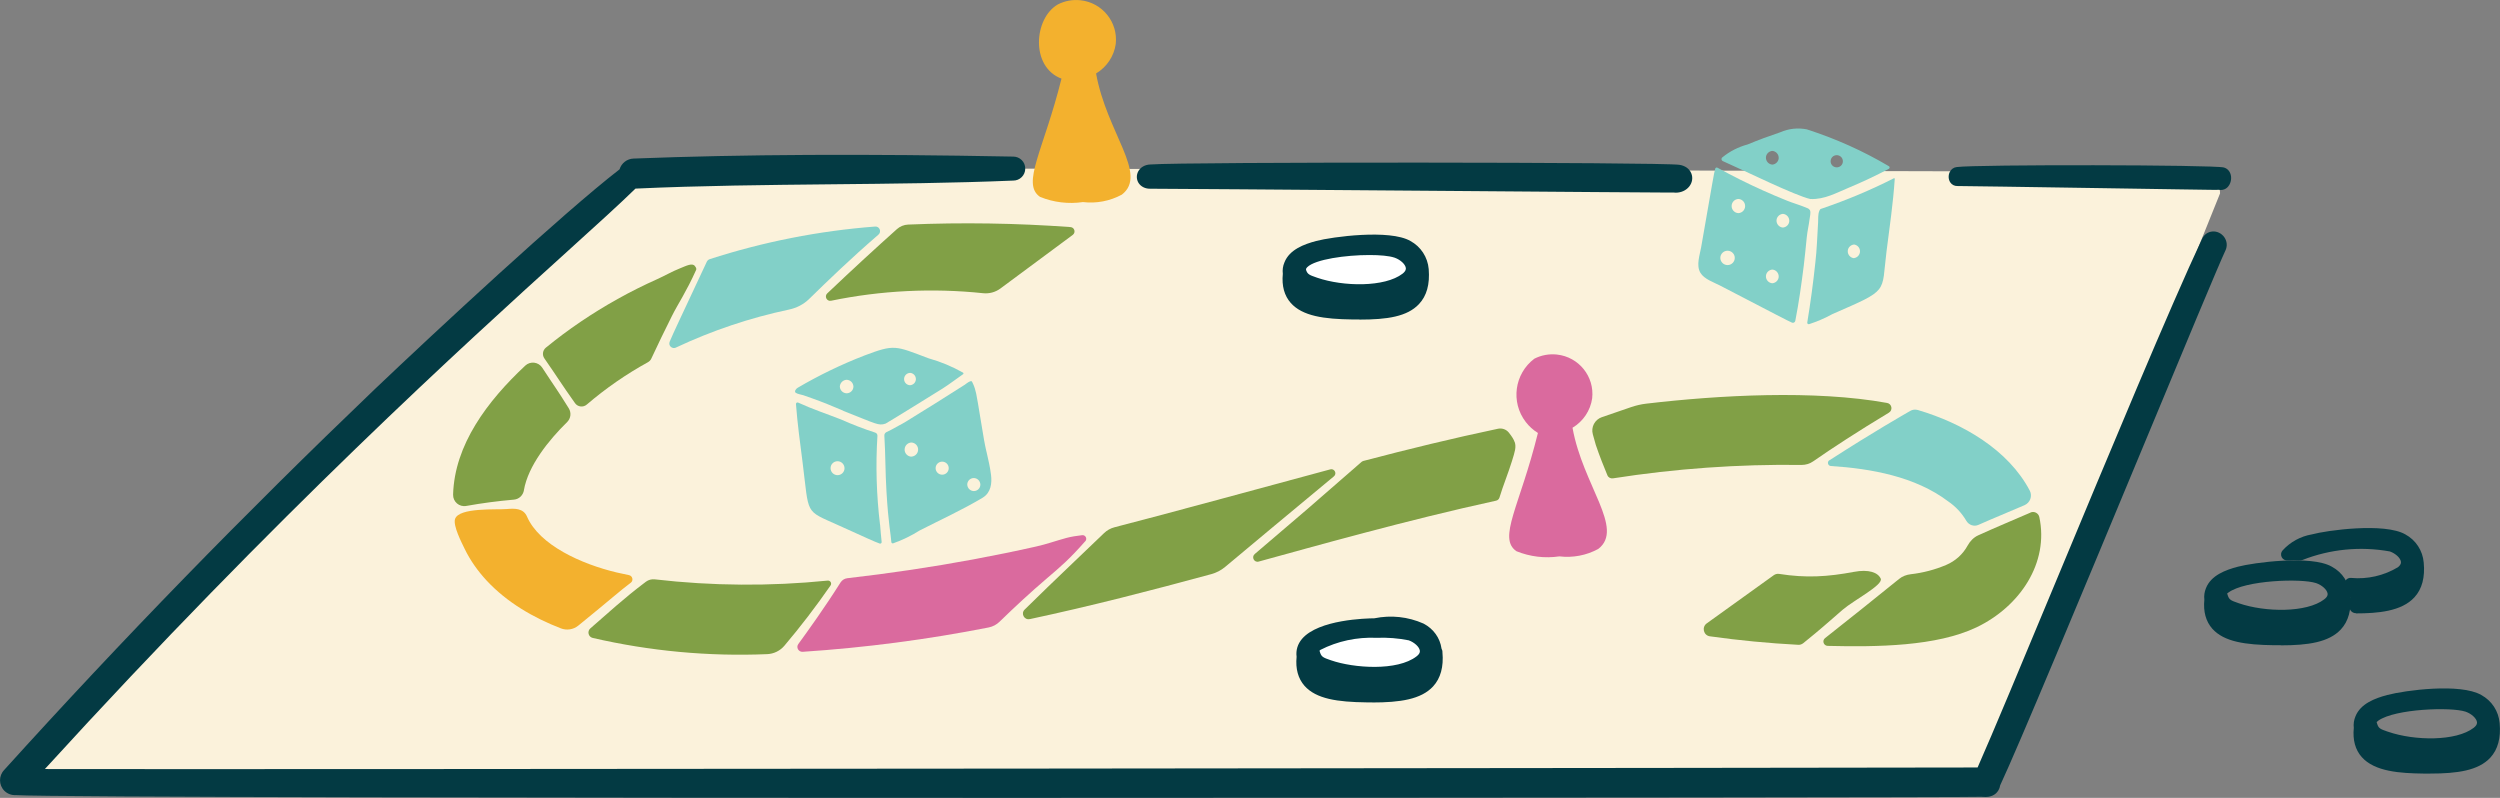 <svg width="235" height="75" viewBox="0 0 235 75" fill="none" xmlns="http://www.w3.org/2000/svg">
<rect x="0" y="0" width="235" height="75" fill="#808080" stroke="none"/>
<g clip-path="url(#clip0_589_8254)">
<path d="M186.194 74.055L2.313 73.121L59.586 15.749L206.666 16.171C207.78 16.171 208.685 17.071 208.685 18.179L186.194 74.055Z" fill="#FBF2DB"/>
<path d="M127.162 28.371C130.311 28.371 132.863 27.256 132.863 25.879C132.863 24.503 130.311 23.388 127.162 23.388C124.014 23.388 121.462 24.503 121.462 25.879C121.462 27.256 124.014 28.371 127.162 28.371Z" fill="white"/>
<path d="M128.474 63.34C131.623 63.34 134.175 62.224 134.175 60.848C134.175 59.472 131.623 58.356 128.474 58.356C125.326 58.356 122.774 59.472 122.774 60.848C122.774 62.224 125.326 63.34 128.474 63.34Z" fill="white"/>
<path d="M103.036 6.902C104.037 6.3 104.716 5.287 104.88 4.134C105.106 2.087 103.624 0.247 101.566 0.023C100.836 -0.056 100.095 0.079 99.439 0.416C97.183 1.704 96.844 6.294 99.779 7.391C98.116 14.101 95.967 17.268 97.76 18.505C99.038 19.028 100.429 19.192 101.798 18.995C103.059 19.146 104.337 18.899 105.451 18.297C107.951 16.385 104.026 12.476 103.031 6.902H103.036Z" fill="#F3B12E"/>
<path d="M135.035 61.315C135.04 61.264 135.018 61.214 134.972 61.186C134.899 60.303 134.379 59.521 133.593 59.116C132.23 58.52 130.714 58.362 129.26 58.671C126.8 58.671 122.061 59.313 122.463 61.714C122.095 65.022 125.121 65.41 128.452 65.455C132.331 65.505 135.402 65.106 135.04 61.315H135.035ZM123.792 60.618C125.511 59.729 127.439 59.301 129.379 59.391C130.448 59.346 131.517 59.431 132.569 59.645C133.655 60.01 134.695 61.214 133.502 62.136C131.54 63.661 127.315 63.424 124.94 62.603C124.261 62.367 123.797 62.237 123.56 61.546C123.373 60.995 123.39 60.955 123.792 60.618ZM125.025 64.487C123.927 64.217 123.13 63.7 123.006 62.586C125.064 64.403 132.744 64.814 134.543 62.373C134.497 62.721 134.373 63.053 134.175 63.346C133.078 65.236 127.134 65.01 125.025 64.487Z" fill="#033A43"/>
<path d="M128.995 66.023C128.814 66.023 128.627 66.023 128.435 66.023C125.748 65.989 123.729 65.708 122.627 64.471C122.022 63.784 121.767 62.867 121.88 61.737C121.801 61.124 121.976 60.544 122.389 60.055C123.944 58.233 128.429 58.126 129.187 58.12C130.754 57.8 132.348 57.968 133.807 58.615C134.752 59.105 135.363 59.971 135.504 60.972C135.561 61.073 135.595 61.191 135.589 61.309C135.713 62.682 135.414 63.762 134.707 64.527C133.581 65.742 131.602 66.034 128.983 66.034L128.995 66.023ZM124.029 61.158C124.052 61.231 124.08 61.321 124.097 61.366C124.227 61.748 124.414 61.827 125.036 62.041L125.132 62.074C127.264 62.811 131.353 63.098 133.157 61.697C133.513 61.422 133.474 61.214 133.462 61.146C133.406 60.798 132.948 60.381 132.422 60.19C131.432 59.993 130.414 59.914 129.408 59.954C127.541 59.875 125.732 60.263 124.114 61.09C124.086 61.113 124.058 61.135 124.035 61.163L124.029 61.158ZM123.006 62.018C123.056 62.018 123.107 62.024 123.158 62.041C123.107 61.945 123.062 61.844 123.023 61.731C123.023 61.731 123.023 61.726 123.023 61.72C123.023 61.737 123.023 61.759 123.023 61.776C123.011 61.861 123.006 61.939 123 62.018H123.011H123.006ZM134.492 61.765C134.492 61.765 134.48 61.799 134.469 61.816C134.475 61.816 134.486 61.816 134.492 61.816C134.492 61.799 134.492 61.782 134.492 61.771V61.765Z" fill="#033A43"/>
<path d="M220.358 55.949C220.285 55.021 219.736 54.188 218.91 53.744C217.27 52.794 212.197 53.356 210.495 53.806C209.539 54.059 208.278 54.481 207.882 55.499C207.769 55.763 207.73 56.056 207.775 56.343C207.407 59.65 210.433 60.038 213.764 60.083C217.638 60.145 220.714 59.751 220.352 55.949H220.358ZM209.121 55.252C210.846 53.964 216.32 53.761 217.898 54.279C218.984 54.644 220.024 55.848 218.831 56.77C216.869 58.295 212.644 58.058 210.269 57.237C209.59 57.001 209.126 56.871 208.889 56.18C208.702 55.628 208.719 55.589 209.121 55.246V55.252ZM210.354 59.116C209.256 58.846 208.459 58.328 208.335 57.215C210.393 59.031 218.073 59.442 219.872 57.001C219.832 57.35 219.702 57.681 219.504 57.974C218.401 59.864 212.469 59.639 210.354 59.116Z" fill="#033A43"/>
<path d="M214.386 60.651C214.182 60.651 213.973 60.651 213.764 60.651C211.078 60.618 209.059 60.336 207.956 59.099C207.351 58.413 207.096 57.496 207.209 56.36C207.164 55.994 207.221 55.623 207.362 55.285C207.837 54.076 209.211 53.575 210.354 53.272C211.818 52.884 217.265 52.147 219.199 53.272C220.183 53.8 220.828 54.79 220.924 55.91C221.054 57.299 220.76 58.396 220.041 59.166C218.922 60.37 216.971 60.663 214.386 60.663V60.651ZM209.353 55.792C209.375 55.865 209.404 55.955 209.421 56C209.551 56.382 209.737 56.461 210.365 56.675L210.455 56.708C212.927 57.558 216.829 57.614 218.486 56.332C218.842 56.056 218.803 55.848 218.792 55.78C218.729 55.42 218.26 54.998 217.717 54.813C216.303 54.346 211.032 54.537 209.466 55.702C209.454 55.707 209.449 55.713 209.437 55.718C209.409 55.741 209.381 55.764 209.358 55.786L209.353 55.792ZM208.335 56.652C208.386 56.652 208.436 56.658 208.487 56.675C208.436 56.579 208.391 56.478 208.352 56.365C208.352 56.365 208.352 56.36 208.352 56.354C208.352 56.371 208.352 56.388 208.352 56.405C208.34 56.489 208.335 56.573 208.329 56.652H208.34H208.335ZM219.821 56.393C219.821 56.393 219.81 56.427 219.798 56.444C219.804 56.444 219.815 56.444 219.821 56.444C219.821 56.427 219.821 56.41 219.821 56.393Z" fill="#033A43"/>
<path d="M234.406 68.014C234.327 67.086 233.784 66.254 232.958 65.809C231.233 64.814 226.268 65.415 224.543 65.871C223.587 66.124 222.326 66.546 221.93 67.564C221.817 67.829 221.778 68.121 221.823 68.408C221.455 71.721 224.481 72.103 227.812 72.148C231.692 72.204 234.762 71.805 234.401 68.014H234.406ZM223.163 67.334C224.826 66.062 230.351 65.837 231.94 66.36C233.026 66.726 234.067 67.93 232.874 68.852C230.911 70.376 226.687 70.14 224.311 69.319C223.633 69.083 223.163 68.959 222.931 68.262C222.739 67.688 222.756 67.643 223.174 67.328H223.163V67.334ZM231.895 71.119C229.429 71.665 226.873 71.687 224.396 71.181C223.299 70.911 222.501 70.393 222.377 69.28C224.441 71.096 232.116 71.507 233.914 69.066C233.778 70.118 232.953 70.956 231.895 71.119Z" fill="#033A43"/>
<path d="M228.411 72.716C228.214 72.716 228.01 72.716 227.806 72.716C225.64 72.688 223.225 72.542 222.004 71.164C221.393 70.478 221.144 69.555 221.257 68.419C221.212 68.053 221.269 67.682 221.41 67.345C221.885 66.141 223.254 65.635 224.396 65.331C226.127 64.876 231.296 64.201 233.241 65.331C234.22 65.86 234.87 66.85 234.966 67.969C235.096 69.358 234.802 70.45 234.09 71.22C232.97 72.43 231.007 72.716 228.417 72.716H228.411ZM223.401 67.874C223.423 67.947 223.452 68.042 223.469 68.087C223.593 68.464 223.774 68.543 224.379 68.751L224.498 68.79C226.964 69.64 230.872 69.696 232.529 68.413C232.879 68.138 232.845 67.93 232.834 67.862C232.772 67.502 232.302 67.08 231.759 66.895C230.385 66.439 225.154 66.625 223.57 67.733C223.553 67.75 223.536 67.767 223.514 67.784C223.491 67.8 223.44 67.84 223.401 67.874ZM222.377 68.717C222.422 68.717 222.468 68.717 222.513 68.734C222.468 68.644 222.428 68.549 222.394 68.447V68.436C222.394 68.436 222.394 68.459 222.388 68.47C222.377 68.554 222.371 68.638 222.366 68.717H222.377ZM233.863 68.481C233.863 68.481 233.858 68.498 233.852 68.509C233.852 68.509 233.858 68.509 233.863 68.509C233.863 68.498 233.863 68.492 233.863 68.481Z" fill="#033A43"/>
<path d="M133.734 25.328C133.655 24.4 133.112 23.568 132.286 23.123C130.646 22.173 125.573 22.735 123.871 23.185C122.915 23.438 121.654 23.86 121.258 24.878C121.145 25.142 121.105 25.435 121.151 25.722C120.783 29.029 123.809 29.417 127.14 29.462C131.093 29.518 134.034 29.142 133.728 25.328H133.734ZM131.251 23.674C132.337 24.04 133.378 25.244 132.19 26.166C130.222 27.691 126.003 27.454 123.628 26.633C122.949 26.397 122.48 26.267 122.248 25.576C121.546 23.478 129.374 23.05 131.257 23.674H131.251ZM131.234 28.439C128.768 28.99 126.212 29.007 123.735 28.5C122.638 28.23 121.841 27.713 121.716 26.599C123.775 28.416 131.455 28.827 133.253 26.386C133.106 27.437 132.286 28.264 131.234 28.433V28.439Z" fill="#033A43"/>
<path d="M127.779 30.03C127.569 30.03 127.355 30.03 127.14 30.03C124.453 29.997 122.434 29.715 121.332 28.478C120.726 27.792 120.472 26.875 120.585 25.739C120.54 25.373 120.591 25.002 120.738 24.664C121.213 23.455 122.587 22.954 123.729 22.651C125.194 22.263 130.635 21.526 132.575 22.651C133.553 23.18 134.203 24.169 134.299 25.294C134.413 26.734 134.113 27.809 133.383 28.585C132.275 29.76 130.408 30.042 127.784 30.042L127.779 30.03ZM128.729 23.973C126.506 23.973 123.633 24.372 122.881 25.114C122.734 25.261 122.762 25.339 122.779 25.401C122.909 25.778 123.09 25.857 123.718 26.071L123.809 26.104C126.274 26.954 130.177 27.01 131.839 25.727C132.19 25.452 132.156 25.244 132.145 25.176C132.088 24.828 131.641 24.422 131.121 24.231C131.104 24.231 131.087 24.22 131.07 24.214C130.584 24.051 129.719 23.973 128.729 23.973ZM121.716 26.037C121.756 26.037 121.79 26.037 121.829 26.048C121.79 25.969 121.756 25.885 121.722 25.795C121.71 25.879 121.705 25.958 121.699 26.037C121.699 26.037 121.71 26.037 121.716 26.037ZM133.191 25.756C133.191 25.756 133.168 25.806 133.163 25.834C133.174 25.834 133.185 25.834 133.197 25.834C133.197 25.812 133.197 25.784 133.197 25.761L133.191 25.756Z" fill="#033A43"/>
<path d="M102.024 50.87C102.227 50.634 102.035 50.274 101.724 50.307C101.221 50.369 100.717 50.437 100.242 50.566C99.287 50.825 98.353 51.163 97.381 51.376C95.43 51.815 93.473 52.214 91.51 52.58C87.58 53.311 83.627 53.896 79.651 54.352C79.385 54.38 79.148 54.532 79.006 54.757C77.558 57.057 75.907 59.358 75.042 60.539C74.81 60.854 75.059 61.293 75.449 61.27C81.319 60.882 87.161 60.117 92.936 58.981C93.326 58.902 93.676 58.717 93.959 58.441C95.373 57.063 96.911 55.64 98.45 54.329C99.66 53.294 100.469 52.63 102.018 50.87H102.024Z" fill="#DA6A9E"/>
<path d="M78.118 28.27C82.812 27.302 87.637 27.061 92.404 27.561C92.981 27.623 93.558 27.471 94.027 27.128L100.842 22.077C101.142 21.852 101.006 21.374 100.627 21.346C95.549 20.975 90.453 20.896 85.363 21.11C84.973 21.127 84.6 21.278 84.311 21.537C82.326 23.314 80.239 25.227 77.762 27.578C77.468 27.854 77.717 28.349 78.118 28.27Z" fill="#81A046"/>
<path d="M96.793 58.199C102.561 56.967 108.262 55.493 113.878 53.964C114.347 53.834 114.777 53.609 115.15 53.3C116.92 51.821 122.434 47.219 125.386 44.778C125.703 44.52 125.437 44.013 125.047 44.12C120.285 45.403 109.201 48.429 104.778 49.559C104.394 49.655 104.049 49.852 103.766 50.127C101.628 52.197 99.287 54.374 96.312 57.305C95.939 57.67 96.278 58.306 96.793 58.193V58.199Z" fill="#81A046"/>
<path d="M63.544 32.668C66.938 31.071 70.506 29.873 74.177 29.097C74.883 28.945 75.539 28.613 76.054 28.107C77.926 26.284 79.888 24.378 82.575 22.055C82.891 21.785 82.677 21.261 82.264 21.295C76.976 21.7 71.756 22.73 66.711 24.361C66.593 24.4 66.496 24.49 66.44 24.602C63.646 30.576 63.403 31.054 62.95 32.117C62.792 32.483 63.177 32.843 63.539 32.674L63.544 32.668Z" fill="#82D0C8"/>
<path d="M171.965 43.26C171.721 43.412 171.818 43.788 172.1 43.805C175.872 44.047 180.035 44.795 183.111 47.118C183.818 47.596 184.406 48.226 184.836 48.958C185.068 49.351 185.549 49.526 185.967 49.34C187.494 48.659 188.778 48.153 190.311 47.484C190.831 47.253 191.063 46.635 190.803 46.128C188.795 42.292 184.508 39.789 180.278 38.541C180.029 38.467 179.763 38.501 179.543 38.636C178.723 39.12 176.353 40.447 171.97 43.265L171.965 43.26Z" fill="#82D0C8"/>
<path d="M59.286 54.785C59.569 54.571 59.467 54.127 59.116 54.059C58.731 53.98 58.347 53.902 57.968 53.812C54.66 53.024 50.701 51.247 49.536 48.553C49.197 47.771 48.376 47.782 47.647 47.849C46.725 47.934 43.117 47.675 42.772 48.794C42.58 49.424 43.388 50.999 43.677 51.59C44.208 52.687 44.921 53.688 45.747 54.577C47.647 56.618 50.13 58.064 52.72 59.065C53.268 59.279 53.896 59.183 54.354 58.812C57.386 56.349 58.29 55.527 59.28 54.785H59.286Z" fill="#F3B12E"/>
<path d="M65.32 25.008C65.077 24.681 64.489 24.996 63.912 25.227C63.177 25.514 62.498 25.919 61.78 26.239C60.513 26.807 59.269 27.426 58.053 28.107C55.672 29.434 53.41 30.964 51.306 32.685C51.006 32.933 50.95 33.371 51.17 33.687C52.522 35.638 52.765 36.083 54.054 37.899C54.309 38.259 54.824 38.316 55.157 38.029C56.933 36.51 58.862 35.171 60.909 34.046C61.045 33.968 61.158 33.855 61.22 33.715C61.842 32.365 62.498 31.037 63.16 29.704C63.737 28.546 64.494 27.471 65.433 25.379C65.501 25.227 65.382 25.092 65.32 25.013V25.008Z" fill="#81A046"/>
<path d="M190.859 48.187C189.27 48.884 187.732 49.509 185.945 50.324C185.515 50.521 185.181 50.876 184.955 51.286C184.514 52.096 183.807 52.737 182.942 53.103C181.884 53.553 180.764 53.845 179.628 53.975C179.215 54.02 178.825 54.166 178.508 54.425C176.783 55.831 173.254 58.649 171.557 59.982C171.252 60.218 171.416 60.702 171.806 60.713C176.455 60.826 182.026 60.764 185.792 58.969C189.887 57.007 192.618 52.901 191.696 48.603C191.617 48.232 191.216 48.024 190.865 48.176L190.859 48.187Z" fill="#81A046"/>
<path d="M176.789 54.391C176.517 53.8 175.646 53.497 174.272 53.755C171.801 54.222 169.753 54.346 167.242 53.947C167.067 53.919 166.88 53.964 166.739 54.065L160.433 58.598C159.941 58.953 160.128 59.729 160.727 59.813C163.481 60.201 166.258 60.466 169.035 60.612C169.205 60.623 169.369 60.567 169.504 60.46C171.382 58.941 171.382 58.891 173.231 57.299C174.255 56.422 177.054 54.976 176.789 54.391Z" fill="#81A046"/>
<path d="M77.796 54.577C72.389 55.122 66.943 55.083 61.548 54.459C61.254 54.425 60.96 54.504 60.722 54.678C58.568 56.298 57.108 57.676 55.491 59.071C55.174 59.346 55.304 59.87 55.712 59.965C61.09 61.208 66.61 61.72 72.124 61.489C72.746 61.461 73.328 61.174 73.73 60.702C75.268 58.885 76.716 56.99 78.073 55.032C78.215 54.824 78.05 54.548 77.796 54.577Z" fill="#81A046"/>
<path d="M49.247 46.078C49.643 43.783 51.572 41.381 53.314 39.671C53.659 39.328 53.721 38.799 53.466 38.383C52.301 36.51 52.2 36.448 50.972 34.564C50.616 34.018 49.852 33.923 49.377 34.367C45.809 37.703 42.721 41.809 42.591 46.494C42.574 47.163 43.168 47.681 43.835 47.557C45.311 47.293 46.804 47.096 48.303 46.966C48.795 46.927 49.168 46.556 49.253 46.072L49.247 46.078Z" fill="#81A046"/>
<path d="M147.822 40.206C148.823 39.604 149.501 38.591 149.665 37.438C149.891 35.391 148.41 33.551 146.351 33.327C145.622 33.248 144.881 33.383 144.225 33.72C142.353 35.138 141.991 37.798 143.416 39.66C143.733 40.076 144.123 40.425 144.564 40.7C142.856 47.613 140.758 50.583 142.545 51.815C143.823 52.332 145.214 52.501 146.583 52.299C147.844 52.45 149.122 52.209 150.236 51.601C152.725 49.694 148.789 45.645 147.816 40.206H147.822Z" fill="#DA6A9E"/>
<path d="M108.126 16.897C108.737 16.874 157.634 17.285 157.374 17.257C158.211 17.386 158.601 16.452 157.73 16.328C156.169 16.109 111.548 16.042 108.154 16.306C107.589 16.323 107.555 16.919 108.126 16.897Z" fill="#033A43"/>
<path d="M157.521 18.112C157.436 18.112 157.351 18.106 157.26 18.095C157.119 18.106 156.978 18.1 156.836 18.1L149.959 18.055C145.503 18.022 139.548 17.977 133.525 17.926C121.852 17.836 108.607 17.729 108.149 17.74C107.668 17.757 107.249 17.549 107.023 17.195C106.82 16.869 106.808 16.452 106.995 16.109C107.204 15.721 107.628 15.479 108.126 15.462C111.378 15.209 156.022 15.237 157.849 15.491C158.397 15.569 158.81 15.862 158.985 16.3C159.149 16.711 159.076 17.172 158.782 17.538C158.488 17.904 158.024 18.112 157.521 18.112Z" fill="#033A43"/>
<path d="M183.977 16.897C184.282 16.874 208.827 17.285 208.691 17.257C209.11 17.386 209.307 16.452 208.872 16.328C208.092 16.109 185.69 16.042 183.988 16.306C183.705 16.323 183.688 16.919 183.971 16.897H183.977Z" fill="#033A43"/>
<path d="M208.77 17.864C208.708 17.864 208.646 17.858 208.584 17.842C208.357 17.853 208.063 17.847 207.667 17.842L204.97 17.802C202.736 17.768 199.744 17.724 196.724 17.673C190.927 17.583 184.378 17.482 184.011 17.487C183.734 17.498 183.479 17.375 183.326 17.144C183.14 16.869 183.123 16.475 183.281 16.16C183.411 15.901 183.654 15.732 183.926 15.704C185.77 15.451 208.12 15.485 209.042 15.744C209.37 15.834 209.602 16.087 209.692 16.436C209.794 16.852 209.664 17.335 209.37 17.617C209.206 17.774 208.991 17.858 208.776 17.858L208.77 17.864ZM183.965 16.3C183.965 16.3 183.948 16.3 183.937 16.3C183.943 16.3 183.954 16.3 183.971 16.3H183.965Z" fill="#033A43"/>
<path d="M150.581 39.21C149.908 39.441 149.535 40.149 149.727 40.83L150.005 41.82C150.316 42.765 150.836 44.058 151.096 44.677C151.181 44.885 151.396 44.998 151.622 44.964C157.487 44.047 163.414 43.625 169.352 43.704C169.742 43.704 170.115 43.592 170.432 43.372C172.27 42.095 174.594 40.577 177.552 38.794C177.948 38.557 177.841 37.961 177.388 37.877C170.59 36.639 161.587 37.14 154.744 37.944C154.257 38.001 153.782 38.113 153.319 38.271L150.587 39.21H150.581Z" fill="#81A046"/>
<path d="M142.375 41.55C142.291 41.297 142.115 41.027 141.833 40.667C141.589 40.363 141.199 40.222 140.815 40.301C136.567 41.195 132.354 42.225 128.163 43.327C128.101 43.344 128.039 43.378 127.988 43.417C123.062 47.72 122.508 48.198 117.944 52.079C117.61 52.366 117.893 52.906 118.317 52.788C123.277 51.432 132.213 48.896 140.639 47.062C140.786 47.028 140.905 46.916 140.95 46.77C141.301 45.611 141.77 44.492 142.127 43.333C142.398 42.45 142.545 42.028 142.381 41.544L142.375 41.55Z" fill="#81A046"/>
<path d="M207.758 22.814C202.905 33.124 189.745 65.646 186.442 72.986C186.018 73.009 4.728 73.206 2.313 73.121C31.851 40.571 53.438 22.814 59.393 16.874C59.455 16.891 59.523 16.897 59.586 16.897C71.462 16.345 83.361 16.621 95.237 16.137C95.396 16.137 95.526 16.014 95.526 15.856C95.526 15.699 95.401 15.569 95.243 15.569C83.367 15.339 71.445 15.294 59.591 15.755C59.275 15.76 59.026 16.025 59.037 16.334C59.037 16.351 59.037 16.362 59.037 16.379C53.545 20.553 40.436 32.809 35.793 37.224C22.904 49.559 11.718 61.124 1.012 72.964C0.797 73.183 0.797 73.532 1.012 73.74C1.131 73.858 1.295 73.914 1.459 73.897C3.744 74.263 184.503 74.19 186.194 74.061C186.499 74.044 187.161 74.246 187.189 73.588C189.875 67.947 207 26.189 208.419 23.196C208.634 22.746 207.973 22.353 207.758 22.814Z" fill="#033A43"/>
<path d="M99.767 75C53.218 75 4.637 74.938 1.465 74.741C1.08 74.758 0.701 74.618 0.418 74.342C-0.13 73.802 -0.136 72.919 0.401 72.368C11.492 60.106 22.882 48.401 35.199 36.611C40.889 31.2 52.889 20.052 58.239 15.918C58.409 15.344 58.935 14.922 59.563 14.905C69.901 14.506 81.24 14.45 95.254 14.72C95.548 14.72 95.831 14.838 96.046 15.052C96.261 15.265 96.374 15.547 96.374 15.85C96.374 16.154 96.255 16.435 96.04 16.649C95.826 16.863 95.543 16.975 95.243 16.975H95.237C89.565 17.212 83.762 17.268 78.147 17.324C72.107 17.386 65.863 17.448 59.733 17.729C58.313 19.118 56.181 21.053 53.291 23.669C43.773 32.286 26.201 48.193 4.219 72.289C23.051 72.34 175.674 72.171 185.894 72.143C187.291 68.987 190.028 62.412 193.172 54.858C198.279 42.585 204.07 28.669 206.994 22.454C207.175 22.06 207.531 21.801 207.95 21.762C208.385 21.717 208.821 21.925 209.087 22.302C209.347 22.673 209.386 23.14 209.189 23.551C208.6 24.788 205.247 32.848 201.367 42.185C195.887 55.358 189.689 70.264 188.02 73.813C187.958 74.196 187.771 74.438 187.619 74.578C187.189 74.961 186.64 74.927 186.346 74.904C186.307 74.904 186.284 74.893 186.233 74.899C185.645 74.944 143.608 74.994 99.767 74.994V75ZM95.215 16.407C95.215 16.407 95.226 16.407 95.232 16.407C95.226 16.407 95.22 16.407 95.215 16.407ZM95.198 15.294C95.198 15.294 95.181 15.294 95.169 15.294C95.181 15.294 95.192 15.294 95.203 15.294H95.198Z" fill="#033A43"/>
<path d="M227.263 52.906C227.184 51.978 226.641 51.145 225.816 50.701C224.175 49.756 219.097 50.307 217.4 50.763C216.467 50.926 215.613 51.393 214.98 52.096C215.393 52.068 215.8 52.068 216.213 52.096C218.939 51.027 221.913 50.741 224.798 51.269C225.883 51.635 226.924 52.839 225.731 53.761C224.3 54.633 222.62 55.021 220.952 54.864C221.082 55.133 221.184 55.42 221.252 55.707C222.954 55.707 225.714 55.432 226.777 54.014C226.624 55.06 225.799 55.882 224.747 56.033C223.655 56.298 222.535 56.438 221.41 56.455C221.433 56.669 221.433 56.877 221.433 57.068C225.035 57.068 227.608 56.416 227.269 52.895L227.263 52.906Z" fill="#033A43"/>
<path d="M221.461 57.642C221.144 57.642 220.861 57.4 220.861 57.08C220.861 56.905 220.861 56.714 220.844 56.523C220.833 56.399 220.861 56.281 220.924 56.18C220.81 56.101 220.731 55.983 220.697 55.848C220.641 55.6 220.556 55.353 220.443 55.122C220.352 54.937 220.375 54.723 220.488 54.56C220.607 54.391 220.805 54.301 221.003 54.324C222.53 54.47 224.091 54.11 225.403 53.322C225.731 53.058 225.697 52.855 225.685 52.788C225.629 52.439 225.176 52.023 224.651 51.837C221.885 51.337 219.04 51.612 216.422 52.642C216.343 52.675 216.258 52.687 216.173 52.681C215.794 52.653 215.404 52.653 215.025 52.681C214.799 52.698 214.578 52.574 214.476 52.366C214.375 52.158 214.409 51.91 214.561 51.742C215.279 50.949 216.252 50.414 217.31 50.234C218.712 49.852 224.142 49.104 226.104 50.234C227.082 50.763 227.733 51.753 227.829 52.872C227.965 54.267 227.671 55.37 226.958 56.146C225.742 57.473 223.502 57.659 221.461 57.659V57.642ZM226.726 53.384C226.726 53.384 226.703 53.441 226.692 53.469C226.703 53.469 226.715 53.469 226.726 53.469C226.726 53.441 226.726 53.418 226.726 53.39V53.384Z" fill="#033A43"/>
<path d="M79.261 38.619C82.4 39.851 82.558 40.042 83.237 39.823C83.338 39.789 88.525 36.583 88.615 36.516C89.237 36.122 89.876 35.627 90.526 35.177C90.583 35.138 90.577 35.059 90.521 35.025C89.503 34.451 88.417 33.996 87.286 33.681C84.125 32.494 84.119 32.337 81.229 33.428C79.069 34.266 76.982 35.278 74.985 36.448C74.804 36.555 74.64 36.803 74.799 36.921C74.957 37.039 75.313 37.089 75.511 37.151C75.766 37.241 76.026 37.326 76.281 37.421C77.287 37.781 78.282 38.181 79.267 38.608L79.261 38.619ZM85.538 35.048C85.861 35.065 86.11 35.34 86.093 35.661C86.076 35.959 85.838 36.195 85.538 36.212C85.216 36.195 84.967 35.925 84.984 35.605C85.001 35.306 85.233 35.07 85.533 35.053H85.544L85.538 35.048ZM79.583 35.7C79.934 35.711 80.211 35.987 80.222 36.336C80.222 36.684 79.934 36.966 79.583 36.971C79.233 36.96 78.956 36.684 78.944 36.336C78.961 35.998 79.233 35.723 79.572 35.7H79.583Z" fill="#82D0C8"/>
<path d="M82.722 49.312C82.388 46.545 82.303 43.749 82.479 40.965C82.484 40.83 82.405 40.712 82.275 40.667C81.178 40.312 80.103 39.896 79.052 39.429C77.722 38.906 76.32 38.445 75.025 37.843C74.923 37.798 74.816 37.871 74.821 37.984C74.957 39.823 75.212 41.645 75.443 43.468C76.077 48.463 75.596 47.928 78.78 49.362C81.308 50.504 82.196 50.921 82.694 51.095C82.79 51.129 82.886 51.044 82.875 50.943C82.807 50.392 82.778 49.852 82.728 49.312H82.722ZM78.729 44.666C78.367 44.666 78.073 44.368 78.073 44.008C78.073 43.648 78.367 43.355 78.729 43.355C79.091 43.355 79.385 43.653 79.385 44.013C79.385 44.373 79.091 44.666 78.729 44.666Z" fill="#82D0C8"/>
<path d="M92.721 42.438C92.642 42.078 92.562 41.713 92.5 41.353C92.444 41.027 92.387 40.695 92.336 40.369C92.251 39.851 92.166 39.334 92.076 38.81C91.974 38.203 91.884 37.596 91.759 36.988C91.691 36.662 91.595 36.341 91.448 36.038C91.347 35.829 91.352 35.79 91.177 35.852C91.001 35.914 90.809 36.088 90.651 36.189C88.83 37.354 86.997 38.501 85.154 39.632C84.939 39.767 84.713 39.885 84.492 40.003C84.113 40.206 83.74 40.436 83.344 40.61C83.208 40.672 83.118 40.802 83.129 40.948C83.237 42.68 83.22 44.447 83.327 46.184C83.514 49.346 83.734 50.15 83.785 50.954C83.791 51.044 83.881 51.1 83.96 51.072C84.831 50.763 85.668 50.358 86.449 49.863C88.428 48.851 90.493 47.911 92.376 46.781C93.139 46.314 93.258 45.448 93.156 44.632C93.066 43.895 92.89 43.17 92.726 42.438H92.721ZM85.668 42.928C85.301 42.911 85.012 42.596 85.035 42.225C85.052 41.882 85.329 41.612 85.668 41.595C86.036 41.612 86.324 41.927 86.302 42.292C86.285 42.635 86.013 42.905 85.668 42.922V42.928ZM88.564 44.621C88.225 44.621 87.948 44.345 87.948 44.008C87.948 43.67 88.225 43.395 88.564 43.395C88.903 43.395 89.18 43.665 89.18 44.008C89.18 44.345 88.909 44.621 88.564 44.621ZM91.539 46.162C91.199 46.151 90.934 45.886 90.922 45.549C90.922 45.212 91.199 44.936 91.539 44.936C91.878 44.941 92.144 45.212 92.155 45.549C92.155 45.886 91.884 46.156 91.544 46.162H91.539Z" fill="#82D0C8"/>
<path d="M171.077 19.709C171.077 19.709 171.048 19.754 171.031 19.788C170.873 20.148 170.924 20.525 170.901 20.907C170.811 22.358 170.788 23.438 170.641 24.698C170.443 26.577 170.189 28.45 169.883 30.317C169.866 30.419 169.963 30.503 170.064 30.469C170.817 30.222 171.552 29.907 172.247 29.524C177.631 27.173 176.834 27.606 177.326 23.691C177.614 21.402 177.954 19.124 178.106 16.812C178.106 16.767 178.067 16.739 178.027 16.756C175.901 17.842 173.61 18.798 171.348 19.574C171.201 19.625 171.133 19.63 171.077 19.703V19.709ZM174.289 24.271C173.933 24.243 173.667 23.933 173.69 23.579C173.712 23.264 173.967 23.011 174.289 22.983C174.645 23.039 174.888 23.365 174.832 23.719C174.787 24.001 174.572 24.214 174.289 24.259V24.271Z" fill="#82D0C8"/>
<path d="M170.115 19.737C170.036 19.602 169.878 19.557 169.725 19.495C169.159 19.265 168.566 19.096 168 18.871C167.242 18.567 166.496 18.252 165.749 17.915C164.279 17.257 162.842 16.537 161.434 15.76C161.361 15.721 161.264 15.76 161.236 15.839C161.1 16.295 161.004 16.998 159.907 23.247C159.783 23.967 159.415 24.957 159.845 25.654C160.207 26.245 161.083 26.532 161.672 26.835C166.954 29.575 167.972 30.12 168.447 30.328C168.577 30.385 168.73 30.3 168.758 30.16C169.097 28.439 169.335 26.701 169.555 24.962C169.668 24.074 169.742 23.179 169.838 22.285C169.895 21.723 170.03 21.171 170.098 20.609C170.127 20.395 170.228 19.985 170.143 19.776C170.138 19.76 170.132 19.748 170.121 19.737H170.115ZM162.39 24.918C162.017 24.918 161.711 24.614 161.711 24.242C161.711 23.871 162.017 23.568 162.39 23.568C162.763 23.568 163.069 23.871 163.069 24.242C163.069 24.614 162.763 24.918 162.39 24.918ZM163.408 20.035C163.04 20.018 162.752 19.703 162.774 19.332C162.791 18.989 163.069 18.719 163.408 18.702C163.775 18.719 164.064 19.034 164.041 19.405C164.024 19.748 163.747 20.018 163.408 20.035ZM166.598 26.627C166.241 26.599 165.975 26.29 165.998 25.936C166.021 25.621 166.275 25.367 166.598 25.339C166.954 25.367 167.22 25.677 167.197 26.031C167.174 26.346 166.92 26.599 166.598 26.627ZM167.593 21.391C167.237 21.363 166.971 21.053 166.993 20.699C167.016 20.384 167.271 20.131 167.593 20.103C167.949 20.131 168.215 20.44 168.192 20.795C168.17 21.11 167.915 21.363 167.593 21.391Z" fill="#82D0C8"/>
<path d="M170.189 18.708C171.507 18.764 172.626 18.123 173.797 17.639C175.075 17.105 176.331 16.514 177.552 15.867C177.648 15.817 177.648 15.676 177.558 15.625C175.126 14.185 172.536 13.027 169.844 12.161C169.001 11.992 168.125 12.088 167.339 12.436C166.304 12.785 165.297 13.151 164.279 13.578C163.402 13.814 162.588 14.23 161.892 14.799C161.774 14.894 161.802 15.08 161.943 15.142C164.013 16.053 168.713 18.382 170.189 18.713V18.708ZM172.655 14.585C172.971 14.585 173.231 14.838 173.231 15.159C173.231 15.479 172.977 15.732 172.655 15.732C172.338 15.732 172.078 15.479 172.078 15.159C172.078 14.838 172.332 14.585 172.655 14.585ZM166.598 14.185C166.954 14.214 167.22 14.523 167.197 14.877C167.175 15.192 166.92 15.445 166.598 15.474C166.241 15.445 165.976 15.136 165.998 14.782C166.021 14.467 166.275 14.214 166.598 14.185Z" fill="#82D0C8"/>
</g>
<defs>
<clipPath id="clip0_589_8254">
<rect width="235" height="75" fill="white"/>
</clipPath>
</defs>
</svg>
